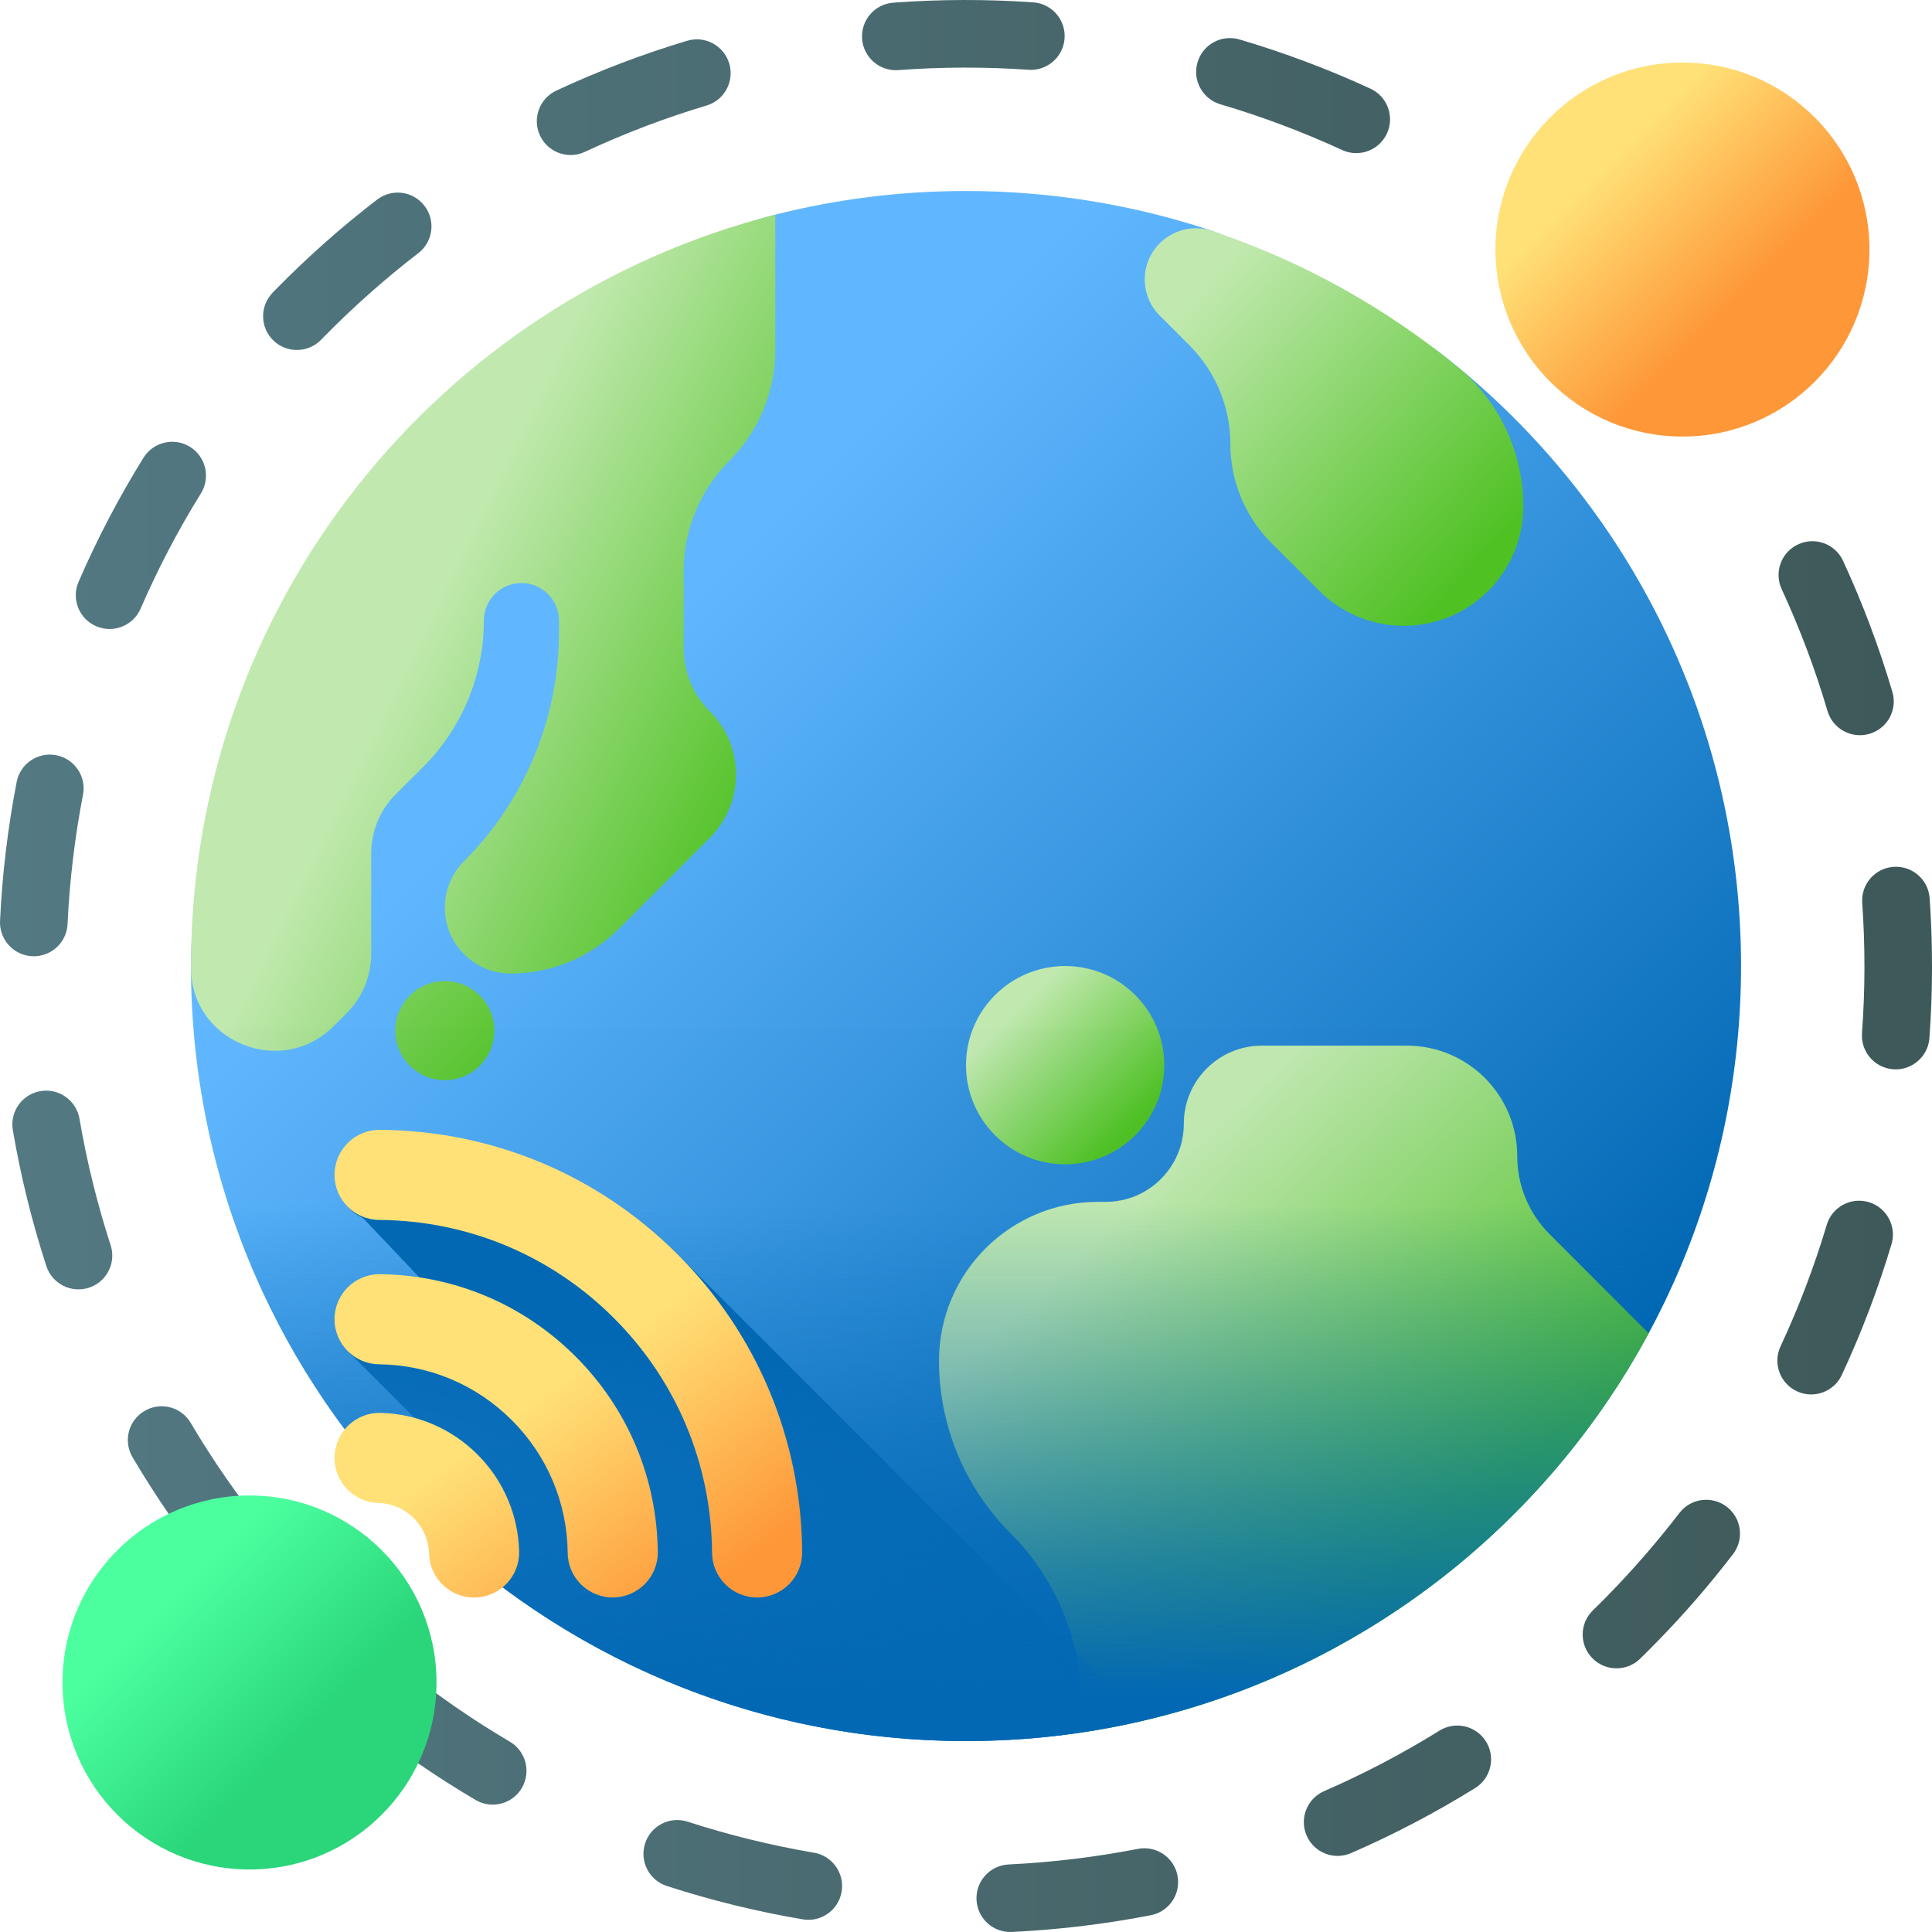<svg width="50" height="50" viewBox="0 0 50 50" fill="none" xmlns="http://www.w3.org/2000/svg">
<g id="icon">
<path id="Path 292" fill-rule="evenodd" clip-rule="evenodd" d="M26.617 1.806C26.903 1.826 27.166 1.706 27.34 1.506C27.459 1.367 27.537 1.191 27.551 0.994C27.584 0.512 27.221 0.094 26.739 0.061C25.538 -0.023 24.32 -0.02 23.119 0.069C22.637 0.105 22.275 0.525 22.311 1.007C22.347 1.488 22.767 1.85 23.249 1.814C24.366 1.731 25.5 1.728 26.617 1.806ZM34.733 3.882C35.095 4.049 35.512 3.948 35.76 3.661C35.813 3.6 35.858 3.531 35.894 3.454C36.096 3.016 35.905 2.496 35.466 2.294C34.374 1.79 33.234 1.362 32.078 1.021C31.615 0.885 31.128 1.149 30.992 1.613C30.855 2.076 31.12 2.562 31.584 2.699C32.659 3.016 33.718 3.414 34.733 3.882ZM48.383 18.991C48.549 18.942 48.69 18.848 48.796 18.726C48.984 18.509 49.062 18.202 48.974 17.905C48.632 16.748 48.203 15.607 47.698 14.514C47.495 14.075 46.975 13.884 46.537 14.087C46.098 14.289 45.907 14.809 46.11 15.247C46.579 16.264 46.979 17.325 47.296 18.401C47.433 18.864 47.92 19.128 48.383 18.991ZM48.996 27.673C49.283 27.694 49.547 27.575 49.722 27.373C49.841 27.236 49.919 27.06 49.933 26.865C50.021 25.664 50.023 24.446 49.939 23.244C49.905 22.763 49.486 22.4 49.005 22.434C48.523 22.468 48.16 22.886 48.194 23.368C48.273 24.485 48.271 25.619 48.188 26.736C48.153 27.218 48.515 27.637 48.996 27.673ZM46.504 36.006C46.866 36.175 47.284 36.074 47.534 35.787C47.586 35.727 47.63 35.658 47.666 35.583C48.174 34.493 48.606 33.355 48.952 32.2C49.09 31.737 48.827 31.25 48.364 31.111C47.901 30.973 47.414 31.236 47.276 31.699C46.955 32.773 46.553 33.831 46.08 34.844C45.876 35.282 46.066 35.802 46.504 36.006ZM42.849 42.525C43.212 42.155 43.566 41.771 43.903 41.383C44.229 41.006 44.548 40.615 44.85 40.222C45.144 39.839 45.072 39.289 44.689 38.995C44.306 38.702 43.757 38.772 43.462 39.157C42.891 39.901 42.265 40.623 41.6 41.301C41.476 41.428 41.35 41.553 41.224 41.676C40.877 42.013 40.871 42.567 41.209 42.913C41.546 43.258 42.1 43.265 42.446 42.928C42.581 42.795 42.716 42.661 42.849 42.525ZM38.376 46.105C38.319 46.17 38.253 46.227 38.176 46.275C37.152 46.911 36.072 47.477 34.966 47.958C34.523 48.151 34.008 47.948 33.815 47.505C33.623 47.062 33.826 46.547 34.269 46.354C35.297 45.907 36.301 45.38 37.253 44.789C37.663 44.534 38.202 44.66 38.457 45.07C38.665 45.404 38.62 45.823 38.376 46.105ZM30.276 49.281C30.152 49.423 29.982 49.527 29.782 49.566C28.601 49.796 27.391 49.941 26.187 49.999C25.705 50.022 25.295 49.65 25.272 49.167C25.249 48.685 25.621 48.275 26.104 48.252C27.224 48.198 28.349 48.063 29.448 47.849C29.923 47.757 30.382 48.066 30.474 48.541C30.527 48.815 30.446 49.085 30.276 49.281ZM21.581 49.383C21.387 49.606 21.085 49.726 20.773 49.672C19.584 49.47 18.401 49.18 17.257 48.809C16.798 48.66 16.546 48.167 16.695 47.708C16.843 47.248 17.337 46.996 17.796 47.145C18.861 47.49 19.96 47.76 21.066 47.948C21.542 48.029 21.862 48.481 21.781 48.957C21.753 49.12 21.682 49.266 21.581 49.383ZM12.308 46.583C12.677 46.8 13.141 46.715 13.412 46.403C13.446 46.363 13.478 46.32 13.505 46.273C13.75 45.856 13.611 45.32 13.195 45.075C12.232 44.508 11.3 43.864 10.426 43.16C10.049 42.858 9.501 42.918 9.196 43.294C8.893 43.67 8.953 44.221 9.329 44.523C10.27 45.28 11.272 45.973 12.308 46.583ZM6.834 40.713C6.801 40.752 6.763 40.789 6.722 40.822C6.346 41.125 5.795 41.066 5.492 40.69C4.735 39.751 4.041 38.749 3.43 37.713C3.184 37.297 3.322 36.761 3.739 36.516C4.155 36.27 4.691 36.408 4.936 36.825C5.505 37.788 6.15 38.719 6.854 39.592C7.123 39.927 7.106 40.4 6.834 40.713ZM2.691 33.068C2.591 33.184 2.458 33.275 2.301 33.326C1.842 33.475 1.348 33.224 1.199 32.764C0.827 31.62 0.535 30.436 0.332 29.247C0.251 28.771 0.571 28.319 1.047 28.238C1.523 28.157 1.975 28.477 2.057 28.953C2.246 30.059 2.517 31.159 2.863 32.224C2.961 32.526 2.885 32.844 2.691 33.068ZM1.536 24.446C1.366 24.641 1.112 24.76 0.834 24.747C0.351 24.724 -0.022 24.315 0.001 23.832C0.057 22.629 0.202 21.42 0.431 20.238C0.522 19.764 0.981 19.454 1.456 19.545C1.93 19.637 2.24 20.096 2.148 20.57C1.935 21.67 1.801 22.795 1.748 23.914C1.739 24.118 1.66 24.303 1.536 24.446ZM18.285 2.731C18.45 2.681 18.59 2.588 18.695 2.467C18.884 2.248 18.961 1.94 18.872 1.642C18.733 1.179 18.246 0.916 17.783 1.055C16.627 1.402 15.488 1.836 14.397 2.345C13.96 2.55 13.77 3.07 13.975 3.508C14.179 3.945 14.7 4.134 15.137 3.93C16.151 3.456 17.211 3.053 18.285 2.731ZM3.497 15.977C3.253 16.258 2.847 16.362 2.488 16.206C2.045 16.014 1.841 15.499 2.034 15.056C2.513 13.95 3.078 12.87 3.713 11.847C3.967 11.437 4.507 11.31 4.917 11.564C5.328 11.819 5.454 12.358 5.2 12.769C4.609 13.72 4.084 14.724 3.639 15.752C3.602 15.836 3.554 15.911 3.497 15.977ZM10.825 6.552C10.873 6.516 10.916 6.475 10.954 6.431C11.22 6.124 11.243 5.661 10.985 5.326C10.691 4.943 10.142 4.871 9.759 5.166C8.834 5.877 7.948 6.663 7.123 7.505L7.056 7.574C6.721 7.919 6.727 8.474 7.073 8.81C7.42 9.147 7.973 9.139 8.31 8.793L8.374 8.727C9.14 7.946 9.965 7.214 10.825 6.552Z" fill="url(#paint0_linear_0_7854)"/>
<g id="Group 334">
<path id="Path 293" d="M45.058 25.001C45.058 36.078 36.078 45.059 25 45.059C13.993 45.059 5.056 36.192 4.943 25.211C4.943 25.141 4.942 25.071 4.942 25.001C4.942 19.79 8.145 16.139 11.402 12.573C14.006 9.722 16.207 6.53 20.068 5.554C21.646 5.155 23.299 4.943 25 4.943C27.223 4.943 29.361 5.305 31.36 5.972C32.615 6.391 33.474 7.368 34.605 8.015C35.407 8.473 36.514 8.549 37.242 9.11C41.996 12.778 45.058 18.532 45.058 25.001Z" fill="url(#paint1_linear_0_7854)"/>
<path id="Path 294" d="M27.994 44.836C34.35 43.885 39.731 39.951 42.667 34.505L40.104 31.941C39.568 31.405 39.266 30.678 39.266 29.92C39.266 28.341 37.986 27.061 36.408 27.061H32.658C31.542 27.061 30.637 27.966 30.637 29.082C30.637 30.199 29.732 31.104 28.616 31.104H28.414C26.142 31.104 24.301 32.945 24.301 35.217C24.301 36.889 24.965 38.493 26.147 39.675C27.329 40.857 27.994 42.461 27.994 44.133V44.836Z" fill="url(#paint2_linear_0_7854)"/>
<path id="Ellipse 41" d="M27.566 30.132C28.982 30.132 30.131 28.983 30.131 27.566C30.131 26.149 28.982 25.001 27.566 25.001C26.149 25.001 25 26.149 25 27.566C25 28.983 26.149 30.132 27.566 30.132Z" fill="url(#paint3_linear_0_7854)"/>
<path id="Path 295" d="M37.729 9.5C35.862 7.966 33.714 6.762 31.373 5.978C30.515 5.69 29.626 6.327 29.626 7.232C29.626 7.583 29.765 7.92 30.014 8.168L30.783 8.938C31.461 9.616 31.842 10.535 31.842 11.493C31.842 12.451 32.222 13.37 32.9 14.048L34.143 15.29C34.723 15.87 35.509 16.196 36.329 16.196C38.037 16.196 39.422 14.812 39.422 13.104C39.422 11.711 38.805 10.385 37.729 9.5V9.5Z" fill="url(#paint4_linear_0_7854)"/>
<g id="Group 333">
<path id="Ellipse 42" d="M11.511 27.955C12.22 27.955 12.794 27.381 12.794 26.672C12.794 25.964 12.22 25.39 11.511 25.39C10.803 25.39 10.229 25.964 10.229 26.672C10.229 27.381 10.803 27.955 11.511 27.955Z" fill="url(#paint5_linear_0_7854)"/>
<path id="Path 296" d="M18.878 11.921C19.637 11.161 20.064 10.132 20.064 9.058V5.556C11.373 7.756 4.942 15.627 4.942 25.001C4.942 25.017 4.942 25.033 4.942 25.049C4.947 26.966 7.279 27.912 8.634 26.557L8.974 26.218C9.379 25.812 9.607 25.262 9.607 24.688V22.087C9.607 21.514 9.835 20.964 10.24 20.558L10.956 19.843C11.959 18.84 12.522 17.479 12.522 16.061C12.522 15.524 12.957 15.089 13.494 15.089C14.031 15.089 14.466 15.524 14.466 16.061V16.359C14.466 18.582 13.583 20.714 12.011 22.286C11.691 22.606 11.512 23.039 11.512 23.491C11.512 24.432 12.275 25.195 13.216 25.195C14.265 25.195 15.271 24.779 16.013 24.037L18.37 21.68C19.273 20.777 19.273 19.313 18.37 18.409C17.936 17.976 17.692 17.387 17.692 16.774V14.783C17.692 13.709 18.119 12.68 18.878 11.921Z" fill="url(#paint6_linear_0_7854)"/>
</g>
<path id="Path 297" d="M5.009 26.633C5.84 36.947 14.472 45.058 25 45.058C35.528 45.058 44.16 36.947 44.992 26.633H5.009Z" fill="url(#paint7_linear_0_7854)"/>
</g>
<path id="Ellipse 43" d="M6.458 48.382C9.13 48.382 11.297 46.215 11.297 43.542C11.297 40.87 9.13 38.703 6.458 38.703C3.785 38.703 1.618 40.87 1.618 43.542C1.618 46.215 3.785 48.382 6.458 48.382Z" fill="url(#paint8_linear_0_7854)"/>
<path id="Ellipse 44" d="M43.542 11.298C46.214 11.298 48.381 9.132 48.381 6.459C48.381 3.786 46.214 1.619 43.542 1.619C40.869 1.619 38.702 3.786 38.702 6.459C38.702 9.132 40.869 11.298 43.542 11.298Z" fill="url(#paint9_linear_0_7854)"/>
<path id="Path 298" d="M8.972 37.061C12.633 41.918 18.449 45.058 25 45.058C26.583 45.058 28.123 44.874 29.601 44.527L17.595 32.521C15.537 30.463 12.8 29.318 9.89 29.298C9.246 29.294 8.72 29.812 8.716 30.456C8.713 30.928 8.991 31.336 9.394 31.522L10.908 33.117C10.575 33.067 10.237 33.038 9.895 33.035C9.251 33.028 8.723 33.544 8.716 34.188C8.712 34.514 8.843 34.811 9.057 35.025L10.765 36.733C10.772 36.74 10.779 36.745 10.786 36.752C10.504 36.675 10.212 36.631 9.913 36.623C9.534 36.613 9.193 36.786 8.972 37.061V37.061Z" fill="url(#paint10_linear_0_7854)"/>
<g id="Group 335">
<path id="Path 299" d="M18.77 41.001C18.561 40.792 18.43 40.504 18.428 40.185C18.412 37.891 17.51 35.734 15.888 34.112C14.266 32.49 12.109 31.588 9.815 31.572C9.171 31.567 8.653 31.042 8.657 30.398C8.662 29.754 9.187 29.236 9.831 29.24C12.742 29.26 15.478 30.405 17.537 32.463C19.595 34.522 20.74 37.258 20.76 40.169C20.765 40.813 20.246 41.338 19.602 41.343C19.277 41.345 18.983 41.214 18.77 41.001Z" fill="url(#paint11_linear_0_7854)"/>
<path id="Path 300" d="M8.999 34.966C8.785 34.752 8.654 34.456 8.657 34.129C8.664 33.485 9.192 32.969 9.836 32.976C11.747 32.997 13.543 33.753 14.895 35.105C16.247 36.456 17.003 38.253 17.024 40.164C17.031 40.808 16.514 41.335 15.87 41.342C15.226 41.349 14.699 40.833 14.692 40.189C14.678 38.892 14.164 37.672 13.246 36.754C12.328 35.836 11.108 35.322 9.811 35.308C9.493 35.304 9.207 35.174 8.999 34.966Z" fill="url(#paint12_linear_0_7854)"/>
<path id="Path 301" d="M11.445 41.002C11.241 40.798 11.112 40.519 11.104 40.209C11.095 39.862 10.954 39.537 10.709 39.291C10.464 39.046 10.138 38.906 9.792 38.896C9.148 38.879 8.64 38.343 8.658 37.699C8.675 37.056 9.211 36.548 9.855 36.565C10.8 36.591 11.689 36.974 12.358 37.643C13.027 38.312 13.409 39.2 13.435 40.146C13.453 40.789 12.945 41.325 12.301 41.343C11.968 41.352 11.663 41.22 11.445 41.002Z" fill="url(#paint13_linear_0_7854)"/>
</g>
</g>
<defs>
<linearGradient id="paint0_linear_0_7854" x1="-0.002" y1="49.552" x2="49.063" y2="49.552" gradientUnits="userSpaceOnUse">
<stop stop-color="#537983"/>
<stop offset="1" stop-color="#3E5959"/>
</linearGradient>
<linearGradient id="paint1_linear_0_7854" x1="5.851" y1="27.579" x2="27.578" y2="49.306" gradientUnits="userSpaceOnUse">
<stop stop-color="#60B7FF"/>
<stop offset="1" stop-color="#0268B4"/>
</linearGradient>
<linearGradient id="paint2_linear_0_7854" x1="24.286" y1="35.877" x2="32.432" y2="44.574" gradientUnits="userSpaceOnUse">
<stop stop-color="#C1E9AF"/>
<stop offset="1" stop-color="#4FC123"/>
</linearGradient>
<linearGradient id="paint3_linear_0_7854" x1="24.726" y1="27.704" x2="27.703" y2="30.68" gradientUnits="userSpaceOnUse">
<stop stop-color="#C1E9AF"/>
<stop offset="1" stop-color="#4FC123"/>
</linearGradient>
<linearGradient id="paint4_linear_0_7854" x1="27.633" y1="11.263" x2="35.144" y2="18.072" gradientUnits="userSpaceOnUse">
<stop stop-color="#C1E9AF"/>
<stop offset="1" stop-color="#4FC123"/>
</linearGradient>
<linearGradient id="paint5_linear_0_7854" x1="1.834" y1="24.552" x2="9.391" y2="32.11" gradientUnits="userSpaceOnUse">
<stop stop-color="#C1E9AF"/>
<stop offset="1" stop-color="#4FC123"/>
</linearGradient>
<linearGradient id="paint6_linear_0_7854" x1="8.931" y1="20.222" x2="18.014" y2="24.658" gradientUnits="userSpaceOnUse">
<stop stop-color="#C1E9AF"/>
<stop offset="1" stop-color="#4FC123"/>
</linearGradient>
<linearGradient id="paint7_linear_0_7854" x1="11.082" y1="31.103" x2="11.082" y2="43.931" gradientUnits="userSpaceOnUse">
<stop stop-color="#0268B4" stop-opacity="0.01"/>
<stop offset="1" stop-color="#0268B4"/>
</linearGradient>
<linearGradient id="paint8_linear_0_7854" x1="2.628" y1="43.183" x2="6.098" y2="46.653" gradientUnits="userSpaceOnUse">
<stop stop-color="#4BFF9F"/>
<stop offset="1" stop-color="#2BD67B"/>
</linearGradient>
<linearGradient id="paint9_linear_0_7854" x1="39.712" y1="6.099" x2="43.182" y2="9.569" gradientUnits="userSpaceOnUse">
<stop stop-color="#FFE177"/>
<stop offset="1" stop-color="#FE9738"/>
</linearGradient>
<linearGradient id="paint10_linear_0_7854" x1="24.849" y1="47.879" x2="26.327" y2="36.023" gradientUnits="userSpaceOnUse">
<stop stop-color="#0268B4" stop-opacity="0.01"/>
<stop offset="1" stop-color="#0268B4"/>
</linearGradient>
<linearGradient id="paint11_linear_0_7854" x1="8.929" y1="39.852" x2="12.776" y2="45.169" gradientUnits="userSpaceOnUse">
<stop stop-color="#FFE177"/>
<stop offset="1" stop-color="#FE9738"/>
</linearGradient>
<linearGradient id="paint12_linear_0_7854" x1="7.674" y1="40.76" x2="11.521" y2="46.076" gradientUnits="userSpaceOnUse">
<stop stop-color="#FFE177"/>
<stop offset="1" stop-color="#FE9738"/>
</linearGradient>
<linearGradient id="paint13_linear_0_7854" x1="6.469" y1="41.633" x2="10.317" y2="46.949" gradientUnits="userSpaceOnUse">
<stop stop-color="#FFE177"/>
<stop offset="1" stop-color="#FE9738"/>
</linearGradient>
</defs>
</svg>
